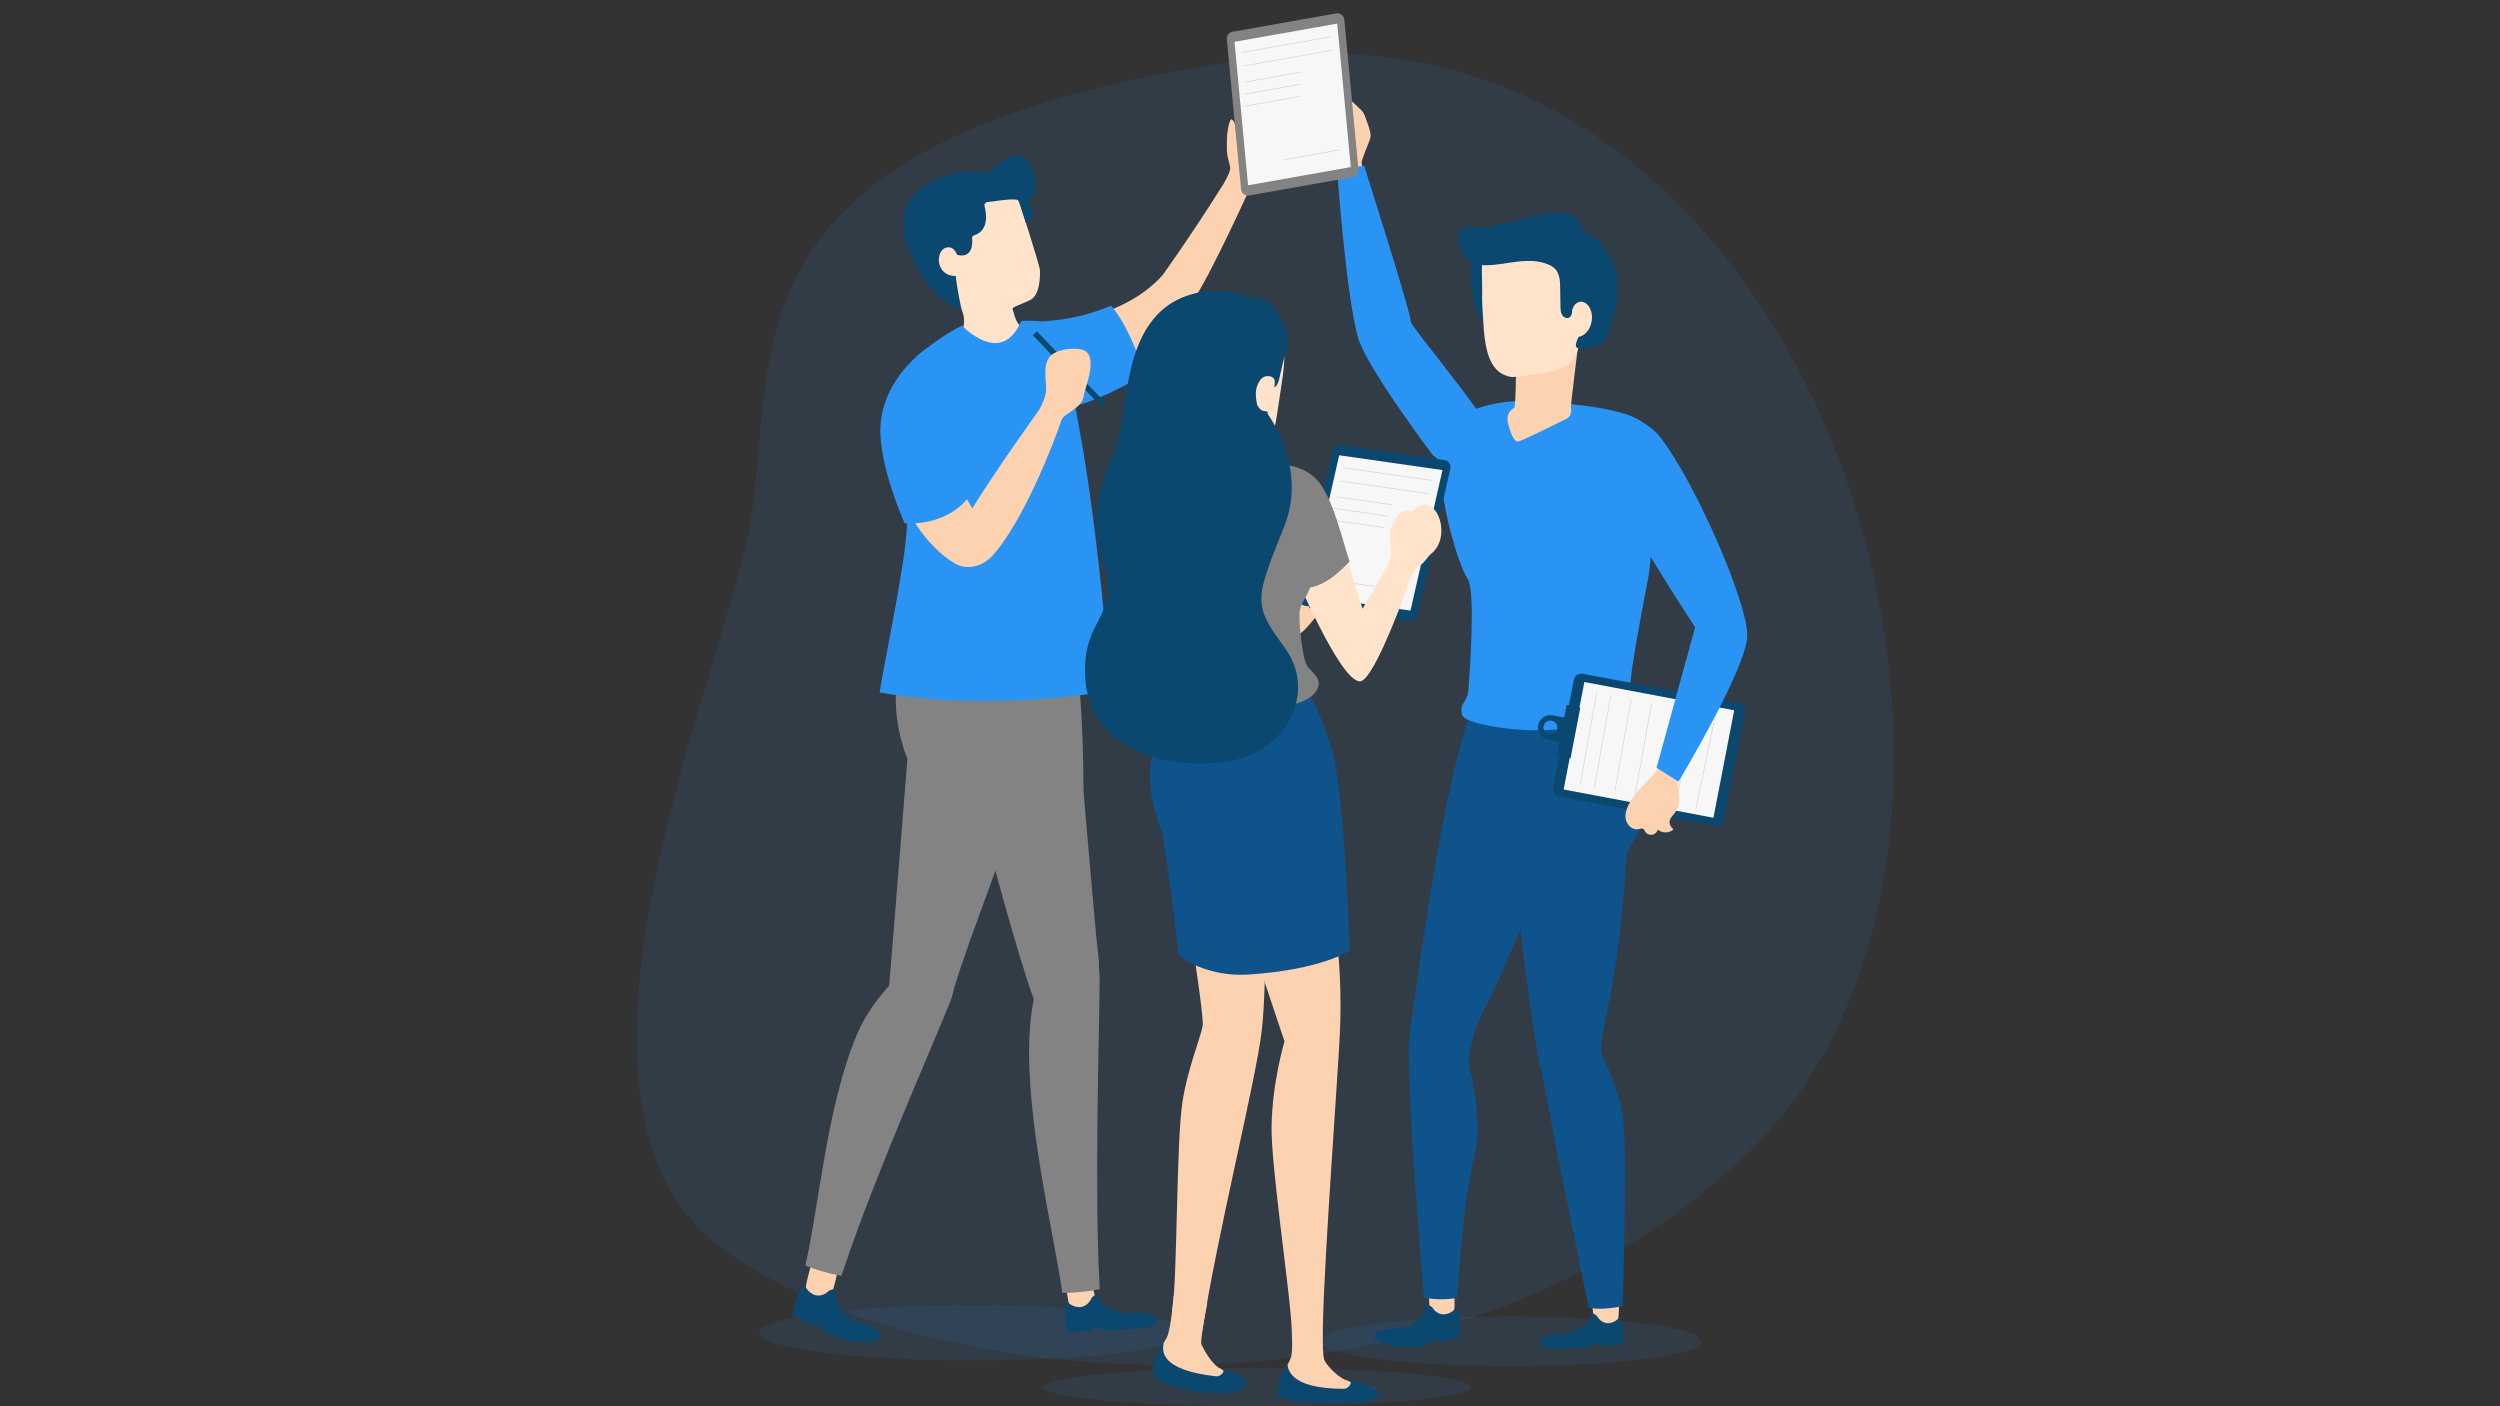 <svg version="1.1" xmlns="http://www.w3.org/2000/svg" xmlns:xlink="http://www.w3.org/1999/xlink" x="0px" y="0px" viewBox="0 0 1920 1080" enable-background="new 0 0 1920 1080" xml:space="preserve"><rect x="0" y="0" width="1920" height="1080" fill="#333333" stroke="none"/><script xmlns="http://www.w3.org/2000/svg" async="false" type="text/javascript" src="moz-extension://39033c00-2eb0-475e-b317-3cdbb2e3a49e/in-page.js"/>
<g xmlns="http://www.w3.org/2000/svg" id="Background">
	<path opacity="0.1" fill="#2A94F4" d="M544.805,950.952c121.607,105.788,547.244,175.972,798.197-66.017   s58.865-903.086-382.804-839.756S607.891,289.206,570.203,430.303S423.198,845.164,544.805,950.952z"/>
	<ellipse opacity="0.1" fill="#2A94F4" cx="1160.631" cy="1030.164" rx="146.087" ry="19.081"/>
	<ellipse opacity="0.1" fill="#2A94F4" cx="747.03" cy="1023.57" rx="164.097" ry="21.261"/>
	<ellipse opacity="0.1" fill="#2A94F4" cx="965.652" cy="1065.282" rx="164.097" ry="14.718"/>
</g>
<g xmlns="http://www.w3.org/2000/svg" id="Charafcter_1">
	<g>
		<g>
			<path fill="#FCD2B1" d="M1051.645,147.715c0,0-6.479-20.883-5.91-23.619c0.349-1.683,4.385-12.039,5.741-15.435     c0.504-1.264,1.015-2.55,1.137-3.91c0.125-1.391-0.163-2.789-0.505-4.148c-0.947-3.772-2.32-7.428-3.688-11.073     c-0.364-0.969-0.732-1.945-1.277-2.826c-0.661-1.067-1.562-1.964-2.459-2.844c-5.124-5.03-10.404-9.9-15.832-14.603     c-0.287-0.248-0.599-0.508-0.976-0.548c-0.899-0.097-3.961,5.931-4.048,7.324c-0.358,5.813,0.904,11.735,3.609,16.939     c0.538,1.036,1.14,2.062,1.396,3.198c0.679,3.014-1.174,5.906-2.103,8.834c-0.839,2.646-1.706,5.475-2.063,8.231     c-0.655,5.052,3.76,8.485,4.416,9.415c0.364,0.515,0.474,1.158,0.583,1.775c0.714,4.027,2.036,19.091,2.036,19.091"/>
		</g>
		<g>
			<path fill="#0B4870" d="M1136.238,188.06c-5.777,3.946-6.436,13.304-6.745,19.658c-0.374,7.654,0.701,15.31,2.22,22.795     c1.057,5.209,2.439,10.603,5.961,14.585c1.799,2.033,4.063,3.587,6.305,5.119c1.27,0.869,2.568,1.751,4.047,2.174     c1.48,0.422,3.197,0.314,4.388-0.66c1.737-1.423,1.766-4.021,1.653-6.263c-0.737-14.616-1.18-29.494,2.54-43.649"/>
		</g>
		<g>
			<path fill="#FCD2B1" d="M1097.419,988.066c0,0-0.124,13.788,0.851,18.68c0.976,4.892,16.746,3.316,18.259,0.53     c1.512-2.785-0.373-25.572-0.373-25.572"/>
			<path fill="#0B4870" d="M1121.093,1011.982c0.431,5.169,0.402,14.932,0.402,14.932l-16.169,3.898l-2.057-2.748     c0,0-4.518,3.86-9.501,5.179c-3.699,0.978-11.431,1.727-15.249,1.47c-13.358-0.894-22.573-5.058-23.031-7.012     c-1.915-8.165,15.838-7.141,19.45-7.442c10.373-0.865,17.362-8.309,19.385-13.611c1.468-3.846,0.604-4.718,2.808-4.204     c0,0,1.966,0.242,3.446,2.424c2.271,3.349,6.218,5.39,10.232,4.358c2.296-0.59,4.559-1.646,6.105-3.495     C1116.914,1005.731,1120.662,1006.813,1121.093,1011.982z"/>
		</g>
		<path fill="#0E538C" d="M1128.294,818.843c-1.533-24.225,18.034-56.645,18.034-56.645s-52.832-29.025-53.627-38.054    c0,0-7.233,49.847-9.829,67.436c-4.508,30.548,10.734,204.805,10.734,204.805s11.057,3.068,25.742,0.357    c0,0,2.745-67.309,13.751-112.902C1138.316,862.22,1130.117,824.834,1128.294,818.843z"/>
		<path fill="#0E538C" d="M1132.536,539.552c-19.834,44.261-41.374,187.083-46.538,236.385    c-2.189,20.906,15.222,45.407,35.497,26.503c24.203-22.565,58.252-125.944,70.418-144.192    c12.165-18.248,57.686-34.977,26.597-127.568"/>
		<g>
			<path fill="#FCD2B1" d="M1221.596,988.931c0,0,1.786,19.44,2.488,24.379c0.701,4.939,16.535,4.244,18.201,1.548     c1.666-2.697,1.053-25.555,1.053-25.555"/>
			<path fill="#0B4870" d="M1246.757,1018.956c0.349,5.175-0.526,13.701-0.526,13.701l-18.219,1.224l-1.102-2.981     c0,0-5.701,3.438-10.343,3.75l-15.378,1.033c-11.256,0.757-17.744-0.247-18.163-2.209c-1.745-8.199,11.728-8.726,15.23-8.961     c10.054-0.676,20.624-6.114,22.653-11.377c1.472-3.819,0.648-4.705,2.775-4.152c0,0,1.9,0.278,3.303,2.485     c2.154,3.39,5.949,5.504,9.849,4.544c2.23-0.548,4.437-1.563,5.958-3.383C1242.795,1012.63,1246.41,1013.78,1246.757,1018.956z"/>
		</g>
		<path fill="#0E538C" d="M1181.992,815.984c3.358,17.224,48.352,10.79,47.381-4.464c-1.381-21.686,13.816-49.714,19.643-152.938    c0.666-11.793,12.482-13.524,17.133-45.595c4.591-32.129-14.437-67.69-14.437-67.69l-69.23-9.909    c0,0-26.605,60.031-21.103,119.889S1178.013,795.702,1181.992,815.984z"/>
		<path fill="#0E538C" d="M1229.253,807.899c0,0,15.739,31.179,17.586,53.716c2.703,32.977-0.638,141.51-0.638,141.51    s-17.027,3.698-26.116,1.018c0,0-39.963-192.564-41.429-213.271C1177.19,770.167,1229.253,807.899,1229.253,807.899z"/>
		<path fill="#2A94F4" d="M1105.727,330.836c7.825-8.977,32.664-23.772,65.861-22.724c22.872,0.721,85.162,4.497,92.123,19.798    c3.557,7.821,7.378,87.919,2.168,115.537c-3.917,20.766-13.938,72.211-13.938,84.627s6.669,17.737,3.557,21.343    c-6.97,8.075-54.632,11.466-77.008,11.466c-19.917,0-53.816-5.31-55.536-11.691c-2.553-9.471,3.886-9.116,4.759-19.045    c0.873-9.927,5.565-75.408-0.267-84.925c-9.256-15.105-18.449-54.892-19.16-66.276    C1107.575,367.563,1097.902,339.812,1105.727,330.836z"/>
		<path fill="#FCD2B1" d="M1164.319,284.322c0,0-0.223,27.625-1.337,28.74c-0.186,0.186-0.492,0.412-0.874,0.66    c-3.522,2.292-5.105,6.628-4.107,10.709c1.676,6.853,4.588,15.654,8.317,14.549c4.164-1.234,24.479-11.226,36.591-17.26    c3.228-1.608,4.4-5.263,3.557-8.77c-0.027-0.111-0.041-0.223-0.041-0.334c0-2.228,5.346-45.671,5.346-45.671"/>
		<path fill="#FFE3CA" d="M1161.747,182.795c-5.004,3.311-20.486,5.089-22.508,12.405c-2.021,7.315-0.743,22.962-0.924,27.455    c-0.361,8.944,0.497,18.092,1.034,27.012c0.699,11.625,2.497,32.748,15.906,38.245c3.852,1.578,5.475,1.987,9.421,1.435    c5.247-0.735,10.511-1.345,15.757-2.088c8.13-1.152,17.161-2.348,23.969-7.337c9.095-6.665,10.065-22.509,9.548-32.883    l-2.962-59.419L1161.747,182.795z"/>
		<path fill="#2A94F4" d="M1160.932,364.475c1.195-23.119-78.475-113.775-77.505-117.71c0.97-3.934-35.745-119.383-35.745-119.383    l-20.865,1.616c0,0,6.822,97.627,16.138,130.26c6.558,22.972,57.677,90.644,57.677,90.644S1159.738,387.593,1160.932,364.475z"/>
		<g>
			<path fill="#0B4870" d="M1215.386,517.414l120.165,22.684c3.276,0.618,5.327,3.901,4.445,7.116l-16.098,83.116     c-0.787,2.866-3.641,4.648-6.561,4.097l-120.165-22.683c-3.276-0.618-5.326-3.901-4.444-7.116l16.097-83.116     C1209.611,518.645,1212.466,516.863,1215.386,517.414z"/>
			<polygon fill="#F7F7F7" points="1216.804,523.796 1331.856,545.514 1315.919,628.045 1200.867,606.327    "/>
			<g>
				
					<line fill="none" stroke="#D3D3D3" stroke-width="0.528" stroke-linecap="round" stroke-linejoin="round" stroke-miterlimit="10" x1="1213.748" y1="602.002" x2="1226.317" y2="531.746"/>
				
					<line fill="none" stroke="#D3D3D3" stroke-width="0.528" stroke-linecap="round" stroke-linejoin="round" stroke-miterlimit="10" x1="1224.6" y1="604.106" x2="1237.168" y2="533.85"/>
				
					<line fill="none" stroke="#D3D3D3" stroke-width="0.528" stroke-linecap="round" stroke-linejoin="round" stroke-miterlimit="10" x1="1240.214" y1="607.304" x2="1252.782" y2="537.048"/>
				
					<line fill="none" stroke="#D3D3D3" stroke-width="0.528" stroke-linecap="round" stroke-linejoin="round" stroke-miterlimit="10" x1="1255.827" y1="610.501" x2="1268.396" y2="540.246"/>
				
					<line fill="none" stroke="#D3D3D3" stroke-width="0.528" stroke-linecap="round" stroke-linejoin="round" stroke-miterlimit="10" x1="1271.44" y1="613.699" x2="1285.532" y2="543.443"/>
				
					<line fill="none" stroke="#D3D3D3" stroke-width="0.528" stroke-linecap="round" stroke-linejoin="round" stroke-miterlimit="10" x1="1287.054" y1="616.897" x2="1301.146" y2="546.641"/>
				
					<line fill="none" stroke="#D3D3D3" stroke-width="0.528" stroke-linecap="round" stroke-linejoin="round" stroke-miterlimit="10" x1="1302.668" y1="620.094" x2="1317.336" y2="549.839"/>
			</g>
		</g>
		<g>
			<g>
				<path fill="#FCD2B1" d="M1279.093,577.834c0,0-4.753,9.693-7.298,14.617c-1.66,3.212-14.283,13.961-19.344,22.526      c-2.442,4.133-4.593,8.801-3.97,13.562c0.623,4.761,5.097,9.271,9.791,8.264c1.337-0.287,2.867-0.941,3.947-0.103      c0.548,0.425,0.789,1.123,1.126,1.729c1.038,1.862,3.275,2.978,5.386,2.687c2.112-0.29,3.964-1.967,4.461-4.04      c3.227,3.016,8.843,2.954,12.002-0.132c-1.879-1.55-3.282-3.944-2.897-6.35c0.37-2.32,2.238-4.053,3.671-5.915      c2.525-3.279,3.878-7.441,3.767-11.579c-0.079-2.95-0.874-5.833-1.199-8.766c-0.667-6.018,0.717-12.244,3.869-17.413"/>
			</g>
			<path fill="#2A94F4" d="M1242.896,383.681c3.632,12.946,58.942,98.087,58.942,98.087l-29.609,107.922l16.88,10.564     c0,0,52.644-87.474,52.807-112.174c0.162-24.701-38.511-115.258-66.783-152.285c-9-11.786-27.038-17.735-27.038-17.735"/>
		</g>
		<g>
			<path fill="#0B4870" d="M1216.462,235.738c-4.122-0.882-7.475-2.143-8.633,1.91c-0.615,2.149-0.539,4.812-2.375,6.087     c-1.83,1.269-4.529,0.139-5.706-1.751c-1.177-1.89-1.25-4.24-1.289-6.466c-0.084-4.926-0.169-9.852-0.253-14.778     c-0.083-4.824-0.32-10.076-3.454-13.744c-1.583-1.852-3.765-3.1-6.019-4.027c-7.343-3.024-15.589-2.945-23.476-2.02     c-7.887,0.925-15.707,2.647-23.647,2.754c-3.337,0.044-6.742-0.213-9.834-1.467c-4.994-2.025-8.73-6.567-10.473-11.667     c-1.743-5.1-1.638-10.699-0.465-15.959c1.122,1.579,2.425,3.03,3.875,4.315c0.125-2.648,0.792-5.269,1.949-7.655     c6.108,11.291,55.319-9.374,68.867-7.973c9.391,0.97,16.951,1.137,21.073,14.48c0.521,0.785,1.438,1.193,2.296,1.582     c9.447,4.274,15.258,11.341,20.135,23.072c5.966,14.352,2.647,33.115-1.755,48.02c-1.106,3.746-1.568,6.299-3.78,9.519     c-2.212,3.219-6.995,6.018-10.869,6.522c-3.873,0.505-10.949,3.185-12.241-0.502c-0.924-2.638,3.188-9.244,4.054-11.9"/>
		</g>
		<g>
			<path fill="#FFE3CA" d="M1207.815,254.005c0,0,0.219,2.664,2.4,4.098c1.913,1.258,4.577,0.107,6.26-1.124     c4.796-3.507,6.774-9.959,6.004-15.694c-0.908-6.759-6.426-11.999-11.707-8.423c-3.09,2.093-3.944,6.661-2.74,10.193"/>
		</g>
		<g>
			<polygon fill="#0B4870" points="1195.76,579.952 1206.161,582.415 1213.67,543.529 1203.241,541.325    "/>
			<path fill="#0B4870" d="M1188.825,567.987c2.452,0.463,11.917,2.252,11.917,2.252l3.515-18.597l-11.917-2.252     c-5.135-0.971-10.085,2.405-11.056,7.541C1180.313,562.066,1183.688,567.016,1188.825,567.987z M1189.716,563.927     c-2.882-0.544-4.776-3.321-4.232-6.203c0.545-2.881,3.322-4.775,6.203-4.231c2.882,0.544,4.776,3.322,4.231,6.203     C1195.373,562.578,1192.597,564.472,1189.716,563.927z"/>
		</g>
	</g>
</g>
<g xmlns="http://www.w3.org/2000/svg" id="Character_2">
	<g>
		<g>
			<path fill="#FCD2B1" d="M980.616,86.767c0.883-7.426-16.212-12.451-17.927-6.312c-0.184,0.658-1.663,2.466-2.064,5.228     c-0.342,2.355-1.372,5.1-1.671,7.469c-0.271,2.152,0.243,12.223-4.782,13.299c-7.701,1.65-2.82-11.749-8.25-14.755     c-1.704-0.943-3.514,9.445-3.643,15.321c-0.128,5.874-0.16,8.818,0.392,12.277c0.481,3.461,2.395,8.356,2.126,10.452     c-0.432,3.374-4.373,10.305-4.373,10.305l19.454,4.428c0,0,4.598-10.692,6.948-13.179c5.907-5.892,9.604-12.655,11.778-20.835     c1.362-5.124,1.828-10.473,2.22-15.745C980.825,94.719,980.525,87.533,980.616,86.767z"/>
			<path fill="#FCD2B1" d="M797.697,249.384c0,0,61.693-0.545,95.185-38.082c26.722-37.44,52.535-78.861,54.462-82.705     c5.258,2.01,16.558,7.18,16.558,7.18s-35.3,78.984-49.05,97.024c-13.751,18.039-40.8,47.585-97.972,62.252     C789.493,263.611,797.697,249.384,797.697,249.384z"/>
			<g>
				<g>
					<path fill="#FCD2B1" d="M837.902,985.838c0,0,3.549,8.097,3.371,13.533c-0.179,5.435-17.422,6.547-19.545,3.82       c-2.122-2.727-4.151-27.573-4.151-27.573"/>
					<path fill="#0B4870" d="M817.364,1008.159c0.233,5.65,2.184,14.788,2.184,14.788l19.89-0.819l0.843-3.36       c0,0,6.585,3.055,11.652,2.846l16.789-0.691c12.29-0.506,19.203-2.359,19.425-4.534c0.926-9.092-13.739-8.076-17.561-7.919       c-10.978,0.452-23.074-4.198-25.893-9.663c-2.047-3.966-1.257-5.024-3.497-4.173c0,0-2.027,0.524-3.288,3.082       c-1.935,3.928-5.799,6.665-10.139,6.085c-2.481-0.332-4.992-1.171-6.855-2.965       C820.913,1000.836,817.132,1002.509,817.364,1008.159z"/>
				</g>
				<g>
					<path fill="#FCD2B1" d="M643.613,975.047c0,0-3.08,14.713-5.26,19.696c-2.178,4.983-18.608-0.371-19.569-3.69       c-0.963-3.319,6.356-27.149,6.356-27.149"/>
					<path fill="#0B4870" d="M612.89,994.052c-1.876,5.334-4.558,15.632-4.558,15.632l15.447,8.37l2.866-2.354       c0,0,3.547,5.259,8.274,7.961c3.51,2.007,11.206,4.834,15.18,5.571c13.904,2.578,24.481,0.618,25.492-1.32       c4.228-8.102-14.206-11.701-17.816-12.97c-10.364-3.646-15.441-13.335-16.037-19.456c-0.432-4.441,0.693-5.132-1.703-5.172       c0,0-2.077-0.263-4.196,1.647c-3.252,2.931-7.856,4.042-11.672,1.896c-2.182-1.227-4.204-2.936-5.27-5.293       C618.899,988.564,614.766,988.717,612.89,994.052z"/>
				</g>
				<g>
					<g>
						<path fill="#838383" d="M697.532,584.223c0,0-29.691-63.608,15.518-112.537c0,0,40.968,16.351,73.269,17.198        c25.435,0.667,38.207-2.491,38.207-2.491s7.649,46.868,7.557,120.85L697.532,584.223z"/>
						<path fill="#838383" d="M815.923,992.997c0.818,0.025,1.634-0.008,2.391-0.04c16.782-0.516,26.254-2.889,26.254-2.889        l-0.199-4.835c-3.983-74.051,0.001-195.516,0.173-233.856c0.006-2.684-0.153-5.127-0.534-7.329        c-4.066-27.897-32.864-23.036-43.977,3.211c-2.607,6.117-4.606,12.85-6.058,20.086c-1.8,8.71-2.87,18.147-3.334,28.144        C787.62,859.677,809.006,945.439,815.923,992.997z"/>
						<path fill="#838383" d="M749.941,611.977c0.147,0.752,0.356,1.561,0.564,2.369c7.795,33.461,32.343,123.761,43.463,152.942        l0.003,0.058c1.627,4.076,6.721,7.366,13.14,8.794c14.725,3.362,36.228-2.95,36.895-32.091c0.1-3.214-0.101-6.706-0.548-10.48        c-2.893-23.511-13.445-153.654-15.011-166.191c-1.508-12.541-4.535-30.795-11.271-32.851        C783.561,524.417,739.32,565.155,749.941,611.977z"/>
						<path fill="#838383" d="M689.483,749.919c21.569-22.031,53.19-13.325,39.961,20.031        c-14.149,35.665-58.349,134.886-81.627,205.273l-1.618,4.582c0,0-10.575-1.382-27.719-7.734        c10.583-45.503,16.435-123.413,40.056-178.509C666.131,775.849,678.304,761.338,689.483,749.919z"/>
						<g>
							<g>
								<path fill="#838383" d="M807.34,537.341c2.212-52.286-61.31-15.007-91.75,3.482c-12.813,7.78-17.015,22.468-18.212,36.179          c-1.207,13.712-12.255,154.821-14.579,180.579c-5.243,58.068,43.904,24.409,48.013,8.209          C741.175,724.892,806.135,565.832,807.34,537.341z"/>
							</g>
						</g>
					</g>
				</g>
			</g>
			<g>
				<g id="XMLID_34_">
					<path fill="#FFE3CA" d="M798.69,207.628c0.134,3.937,0.285,19.329-7.891,23.004c-8.178,3.732-13.423,5.298-13.187,6.561       c0.092,0.573,0.9,3.282,1.767,5.937c1.88,5.942,4.73,7.418,4.73,7.418l1.183,19.705l-14.694,14.652l-4.799,4.774l-7.212-6.602       l-23.512-21.415c0,0,9.689-11.937,2.999-24.73c-0.957-1.803-11.671-13.668-20.216-25.62       c-4.973-7.029-9.207-14.029-10.325-19.03c-3.066-13.68-5.648-28.081,2.203-36.671c7.794-8.591,61.63-43.909,72.407-2.468       C782.144,153.144,798.555,203.691,798.69,207.628z"/>
					<path id="XMLID_35_" fill="#0B4870" d="M735.006,195.672c0,0,12.931,4.667,11.602-12.882c-0.072-0.959,0.613-1.817,1.627-2.118       c3.785-1.119,12.133-5.544,7.882-22.487c-0.355-1.414,0.68-2.805,2.272-3.021c5.491-0.744,16.832-2.209,19.35-1.983       c0,0,1.245-0.123,3.109,0.187c0.607,0.101,1.133,0.444,1.409,0.94c0.876,1.569,5.89,17.562,5.89,17.562       s5.977-4.506,5.337-7.546c-0.64-3.04-3.458-9.487-3.135-11.105c0.323-1.619,4.921-3.523,4.955-7.164       c0.075-8.233-3.138-39.748-28.135-20.371c-3.269,2.534-6.17,5.582-9.067,6.647c-3.78,1.389-8.051-1.29-16.279-0.71       c-11.496,0.809-60.901,12.364-45.083,56.299c15.816,43.935,41.846,50.203,41.846,50.203S730.051,201.259,735.006,195.672z"/>
				</g>
				<path id="XMLID_5_" fill="#FFE3CA" d="M735.006,195.672c0,0-2.446-7.552-8.762-5.376c-8.479,2.922-7.715,24.216,10.753,21.411      C736.997,211.708,734.526,203.002,735.006,195.672z"/>
			</g>
			<path fill="#2A94F4" d="M852.772,530.679c0,0-93.275,16.652-177.243,1.068c4.072-25.942,20.001-99.245,21.079-128.835     l0.116-3.016c0.667-18.893,1.013-32.385,1.433-32.938c0.843-1.164-2.146-61.454,2.805-85.084     c0.907-4.353,2.109-7.441,3.638-8.693c9.83-8.171,21.384-16.732,34.279-23.132c0,0,30.046,32.322,45.377-3.447     c16.869-1.519,25.457,1.887,30.337,18.771C841.599,359.177,852.772,530.679,852.772,530.679z"/>
			<path fill="#2A94F4" d="M796.843,246.826c0,0,27.941,0.475,56.443-12.158c15.904,18.701,25.519,52.785,25.519,52.785     s-38.451,24.439-66.558,26.789C806.218,273.275,796.843,246.826,796.843,246.826z"/>
			<g>
				<polygon fill="#0B4870" points="846.385,306.661 849.719,313.262 843.261,309.658 793.218,257.501 796.342,254.503     "/>
				<path fill="#FCD2B1" d="M686.145,366.754c0,0,12.931,44.614,46.56,65.619c9.796,6.119,22.091,2.698,29.79-5.914      c23.021-25.747,46.036-83.748,53.399-105.648c-13.497-7.165-17.811-6.049-17.811-6.049s-32.65,45.328-51.382,75.66      l-13.991-24.399"/>
				<path fill="#FCD2B1" d="M797.122,316.453c0,0,6.003-9.7,6.284-17.049c0.282-7.349-3.201-20.053,3.939-26.665      c2.657-2.461,11.955-6.229,22.424-4.497c15.572,2.577,3.258,29.58,2.549,35.713c-1.065,9.219-13.917,13.119-16.712,17.714      C813.617,324.936,797.122,316.453,797.122,316.453z"/>
			</g>
			<g>
				<g>
					<path fill="#2A94F4" d="M712.3,267.016c0,0-34.653,22.7-36.134,61.345c-1.145,29.881,18.612,73.48,18.612,73.48       s34.285,3.781,52.28-24.24c-5.33-13.612-9.994-25.702-20.235-41.77"/>
				</g>
			</g>
		</g>
	</g>
	<g>
		<path fill="#838383" d="M942.211,30.21l10.883,115.102c0.296,3.138,3.209,5.354,6.312,4.804l79.464-14.09    c2.767-0.49,4.693-3.022,4.429-5.819l-10.883-115.102c-0.297-3.138-3.209-5.354-6.312-4.804L946.64,24.39    C943.873,24.881,941.946,27.412,942.211,30.21z"/>
		<polygon fill="#F7F7F7" points="948.094,32.101 958.515,142.305 1037.415,128.314 1026.995,18.111   "/>
		<g>
			
				<line fill="none" stroke="#D3D3D3" stroke-width="0.528" stroke-linecap="round" stroke-linejoin="round" stroke-miterlimit="10" x1="1021.501" y1="28.291" x2="954.451" y2="40.18"/>
			
				<line fill="none" stroke="#D3D3D3" stroke-width="0.528" stroke-linecap="round" stroke-linejoin="round" stroke-miterlimit="10" x1="1022.536" y1="38.691" x2="955.487" y2="50.58"/>
			
				<line fill="none" stroke="#D3D3D3" stroke-width="0.528" stroke-linecap="round" stroke-linejoin="round" stroke-miterlimit="10" x1="998.527" y1="55.5" x2="956.627" y2="62.93"/>
			
				<line fill="none" stroke="#D3D3D3" stroke-width="0.528" stroke-linecap="round" stroke-linejoin="round" stroke-miterlimit="10" x1="998.427" y1="64.766" x2="956.526" y2="72.196"/>
			
				<line fill="none" stroke="#D3D3D3" stroke-width="0.528" stroke-linecap="round" stroke-linejoin="round" stroke-miterlimit="10" x1="998.325" y1="74.031" x2="956.424" y2="81.461"/>
			
				<line fill="none" stroke="#D3D3D3" stroke-width="0.528" stroke-linecap="round" stroke-linejoin="round" stroke-miterlimit="10" x1="1028.154" y1="115.228" x2="986.253" y2="122.658"/>
		</g>
	</g>
</g>
<g xmlns="http://www.w3.org/2000/svg" id="Character_3">
	<g>
		<g>
			<g>
				<path fill="#FCD2B1" d="M995.005,488.686c5.019-2.364,8.748-6.739,12.316-10.986c3.52-4.191,7.04-8.381,10.56-12.573      c1.389-1.653,2.843-3.461,3-5.614c-5.901-0.48-9.703,7.186-15.606,7.64c2.75-9.718,6.697-19.096,11.725-27.855      c1.227-2.137,2.561-4.63,1.691-6.935c-6.379,2.436-11.75,6.972-16.397,11.974c-3.265,3.515-6.241,7.3-8.885,11.303      c-7.789,11.788-12.615,25.317-15.9,39.059"/>
			</g>
			<g>
				<path fill="#FCD2B1" d="M969.609,589.399l-63.264-53.375c0,0-29.442,39.932-18.351,78.456      c5.454,18.944,12.301,28.337,15.274,37.326c2.777,8.397,21.819,127.265,20.398,135.956      c-1.421,8.691-11.645,33.007-15.547,58.579c-4.693,30.755-3.896,130.962-7.536,157.531      c-3.639,26.569,20.896,31.064,22.246,22.075c11.532-76.827,41.991-196.549,46.253-234.958      C973.343,752.578,971.613,682.244,969.609,589.399z"/>
				<path fill="#FCD2B1" d="M927.089,1001.273c0,0-5.89,27.876-4.305,31.429c1.585,3.554,7.284,13.88,13.12,17.612      c6.125,3.917,19.688,8.573,20.774,10.271c1.085,1.699-2.229-0.397-4.164,1.122c-4.996,3.926-14.494,4.02-20.166,3.084      c-18.39-3.036-16.082-4.779-26.796-6.081c-1.85-0.225-5.277,2.51-10.393-0.108c-5.118-2.618-7.603-7.349-7.163-11.801      c0.758-7.679,5.071-14.007,8.141-19.687c3.07-5.679,5.232-31.667,5.232-31.667"/>
				<path fill="#0B4870" d="M957.766,1061.009c0.1-2.089-7.882-5.249-11.448-6.89c-3.567-1.642-9.224-3.09-7.231-2.012      c1.992,1.077-1.69,5.262-5.014,4.895c-48.677-5.374-40.042-23.566-40.458-25.38c-1.792,1.139-5.961,10.146-6.806,12.979      c-0.763,2.561-1.199,7.151-1.405,9.909C884.533,1066.176,956.891,1079.356,957.766,1061.009z"/>
			</g>
			<g>
				<path fill="#FCD2B1" d="M1055.994,1066.462c-1.36-1.502-16.014-3.886-22.888-6.757c-6.549-2.736-14.483-11.535-16.026-15.267      s-1.19-22.648-0.992-30.589c1.371-54.706,11.479-188.39,12.943-220.405c2.544-55.646-4.68-113.082-26.089-202.412      l-79.723-61.182c0,0-22.326,41.506-14.852,81.191c4.336,23.024,23.435,26.566,26.663,35.514      c3.229,8.947,51.462,153.225,51.462,153.225s-9.384,31.189-9.929,65.362c-0.466,29.169,12.763,117.162,15.217,150.685      c0.289,6.551,1.416,22.232-0.513,27.223c-2.366,6.118-8.394,13.302-8.091,21.018c0.175,4.473,0.657,3.393,6.307,5.145      c5.649,1.752,11.55,3.838,13.49,3.758c11.24-0.466,14.439-0.33,33.843-0.336c5.984-0.002,14.574,4.283,19.176-0.416      C1057.775,1070.4,1057.353,1067.964,1055.994,1066.462z"/>
				<path fill="#0B4870" d="M1057.663,1073.311c0.611-2.635,0.92-5.974-0.486-6.608c-1.95-0.88-8.874-3.901-12.787-4.94      c-3.913-1.04-9.953-1.546-7.745-0.807c2.208,0.739-0.991,5.66-4.482,5.66c-43.797,0-42.681-16.751-43.367-18.477      c-1.688,1.419-6.682,11.006-7.154,13.945c-0.426,2.656-0.479,7.3-0.05,10.027      C982.357,1076.975,1055.838,1081.186,1057.663,1073.311z"/>
			</g>
			<path fill="#0E538C" d="M908.012,529.309c-5.41,5.942-24.692,38.071-24.898,64.223c-0.204,26.151,9.099,42.921,9.934,48.38     c6.116,39.949,12.029,88.129,12.029,90.744c0,2.615,22.677,17.741,53.174,15.821c56.348-3.547,78.257-18.306,78.257-18.306     s-2.668-96.77-11.355-144.486c-4.354-23.914-23.309-62.398-23.309-62.398"/>
			<path fill="#FFBE9D" d="M856.602,424.818c0,0,9.075,45.092,11.456,53.118c2.382,8.026,14.156,58.975,25.315,58.088     c11.16-0.887,72.279-51.913,72.279-51.913l-8.656-17.312l-53.8,25.647c0,0-4.861-58.243-9.123-72.115"/>
			<path fill="#838383" d="M893.048,362.318c0,0-17.84,1.901-26.886,8.822c-23.067,17.649-5.216,81.712-5.216,81.712     s-1.137,3.42,14.348,2.551c15.486-0.869,27.902-5.275,27.902-5.275l-4.475-52.493"/>
			<g>
				<path fill="#FFE3CA" d="M978.313,244.12c10.749,13.939,8.621,33.541,5.97,50.942c-1.34,8.798-2.68,17.597-4.021,26.395      c-0.637,4.18-1.485,8.747-4.741,11.444c-3.285,2.719-7.978,2.673-12.239,2.49c0.043,7.281,0.087,14.562,0.13,21.844      c-12.456,0.302-24.919,0.352-37.378,0.149c-0.007-5.098-1.117-10.192-3.232-14.831c-6.095-0.119-10.167-6.231-12.553-11.84      c-2.752-6.47-4.756-13.228-6.692-19.987c-2.569-8.969-5.047-18.079-5.282-27.406c-0.235-9.327,1.984-19.022,7.907-26.23      c4.039-4.915,9.545-8.402,15.186-11.346c7.727-4.032,17.008-7.215,24.977-3.684"/>
			</g>
			<g>
				<path fill="#0B4870" d="M965.421,310.518c-1.472-7.321-1.368-11.45,1.029-16.325c0.794-1.616,1.843-3.139,3.274-4.144      c1.937-1.359,4.512-1.626,6.658-0.69c1.401,0.611,2.554,1.75,3.346,3.119c2.54-9.833,3.073-20.312,2.339-30.523      c-1.163-16.194-10.925-28.712-25.178-34.566c-26.39-10.841-64.303-0.131-75.021,25.773      c-8.095,19.565-3.991,47.803,11.505,64.204c13.719,14.52,33.453,16.653,51.664,13.662c9.318-1.53,23.7-0.613,28.522-13.285      c0.372-0.979-0.465-1.953-1.455-1.877C968.322,316.156,965.693,311.872,965.421,310.518z"/>
			</g>
			<g>
				<path fill="#0B4870" d="M967.447,276.073c0.98,1.537,0.75,3.603,1.67,5.176c1.547,2.642,3.603,3.597,6.379,4.885      c4.479,2.076,3.43,8.597,3.302,11.513c3.378-2.246,3.927-8.361,4.743-11.468c0.917-3.488,1.502-7.067,2.518-10.527      c0.989-3.366,2.7-6.538,3.017-10.079c1.094-12.236-6.583-26.618-15.861-33.486c-6.753-5-17.062-4.793-24.693,0.292      c-3.213,2.142-5.629,5.377-7.051,8.966c-0.61,1.542-1.032,3.337-0.274,4.811"/>
			</g>
			<g>
				<g>
					<g>
						<path fill="#0B4870" d="M1023.507,345.998l-25.664,112.731c-0.7,3.073,1.373,6.089,4.493,6.538l79.884,11.471        c2.781,0.4,5.403-1.403,6.027-4.142l25.664-112.731c0.7-3.073-1.373-6.089-4.493-6.537l-79.884-11.471        C1026.753,341.457,1024.131,343.259,1023.507,345.998z"/>
						<polygon fill="#F7F7F7" points="1028.504,349.635 1003.932,457.569 1083.25,468.958 1107.822,361.025       "/>
						<g>
							
								<line fill="none" stroke="#D3D3D3" stroke-width="0.528" stroke-linecap="round" stroke-linejoin="round" stroke-miterlimit="10" x1="1099.42" y1="368.976" x2="1032.015" y2="359.297"/>
							
								<line fill="none" stroke="#D3D3D3" stroke-width="0.528" stroke-linecap="round" stroke-linejoin="round" stroke-miterlimit="10" x1="1097.15" y1="379.178" x2="1029.746" y2="369.499"/>
							
								<line fill="none" stroke="#D3D3D3" stroke-width="0.528" stroke-linecap="round" stroke-linejoin="round" stroke-miterlimit="10" x1="1069.088" y1="387.635" x2="1026.966" y2="381.586"/>
							
								<line fill="none" stroke="#D3D3D3" stroke-width="0.528" stroke-linecap="round" stroke-linejoin="round" stroke-miterlimit="10" x1="1066.094" y1="396.404" x2="1023.972" y2="390.355"/>
							
								<line fill="none" stroke="#D3D3D3" stroke-width="0.528" stroke-linecap="round" stroke-linejoin="round" stroke-miterlimit="10" x1="1063.1" y1="405.173" x2="1020.978" y2="399.124"/>
							
								<line fill="none" stroke="#D3D3D3" stroke-width="0.528" stroke-linecap="round" stroke-linejoin="round" stroke-miterlimit="10" x1="1078.547" y1="453.632" x2="1036.424" y2="447.584"/>
						</g>
					</g>
					<g>
						<path fill="#FFE3CA" d="M992.062,435.06c0,0,36.508,88.228,52.348,88.228c11.522,0,39.775-81.445,39.775-81.445l-17.851-8.45        l-19.907,34.109l-20.157-63.618"/>
					</g>
					<g>
						<path fill="#FFE3CA" d="M1062.79,439.462c0,0,5.919-9.318,5.485-15.927c-0.165-2.521-1.662-14.515-0.411-16.873        c1.251-2.358,4.252-10.075,5.967-11.576c1.715-1.5,8.057-3.913,9.608-2.841c1.551,1.072,3.74-2.224,6.052-3.43        c14.971-7.805,25.431,23.931,9.62,36.508c-2.852,2.269-5.257,7.239-9.957,10.083c-2.32,1.404-3.591,3.856-5.807,8.018"/>
					</g>
				</g>
			</g>
			<g>
				<g>
					<g>
						<path fill="#838383" d="M1010.437,518.831c-1.7-2.514-5.623-5.52-7.03-8.286c-3.377-6.638-6.33-34.588-5.168-41.729        c1.245-7.654,8.018-11.771,11.075-28.807c3.938-21.945-5.061-39-10.091-46.306c-7.11-10.331-2.895-10.271-5.327-22.927        c-0.439-2.28-0.953-4.713-2.511-6.302c-1.537-1.568-12.136-6.412-14.218-6.733c-19.765-3.062-31.38-0.672-51.36,0.203        c-9.884,0.432-19.753,1.586-29.458,3.727c-10.74,2.369-20.096,5.217-22.305,19.792c-3.416,22.542-0.544,45.331,6.309,66.711        c4.543,14.171,31.663,63.196,24.943,72.684c-1.536,2.169-5.38,6.287-5.845,8.992c-1.701,9.909,20.686,13.393,30.268,14.18        c14.598,1.199,31.349,0.394,45.982-0.289c11.086-0.518,35.335-4.388,37.058-18.087        C1013.097,522.964,1011.767,520.796,1010.437,518.831z"/>
					</g>
					<g>
						<path fill="#838383" d="M958.484,356.38c9.507,0.494,37.187-4.362,52.568,11.726c12.886,13.479,20.27,48.814,25.456,63.145        c-12.908,13.159-25.345,23.771-44.905,19.499c-0.737-0.549-10.442-31.091-17.507-33.808"/>
					</g>
				</g>
			</g>
		</g>
		<path fill="#0B4870" d="M972.104,315.866c0,0,32.785,41.64,14.327,88.018c-22.581,56.735-24.589,59.742,0,93.185    c24.589,33.443,2.774,74.501-32.516,85.144c-35.29,10.643-125.914,5.51-120.435-73.941c2.241-32.489,24.087-37.531,15.124-70.02    s-10.899-52.655,5.754-87.385s-0.721-130.489,88.349-127.142C942.707,223.724,926.435,326.238,972.104,315.866z"/>
	</g>
</g>
</svg>